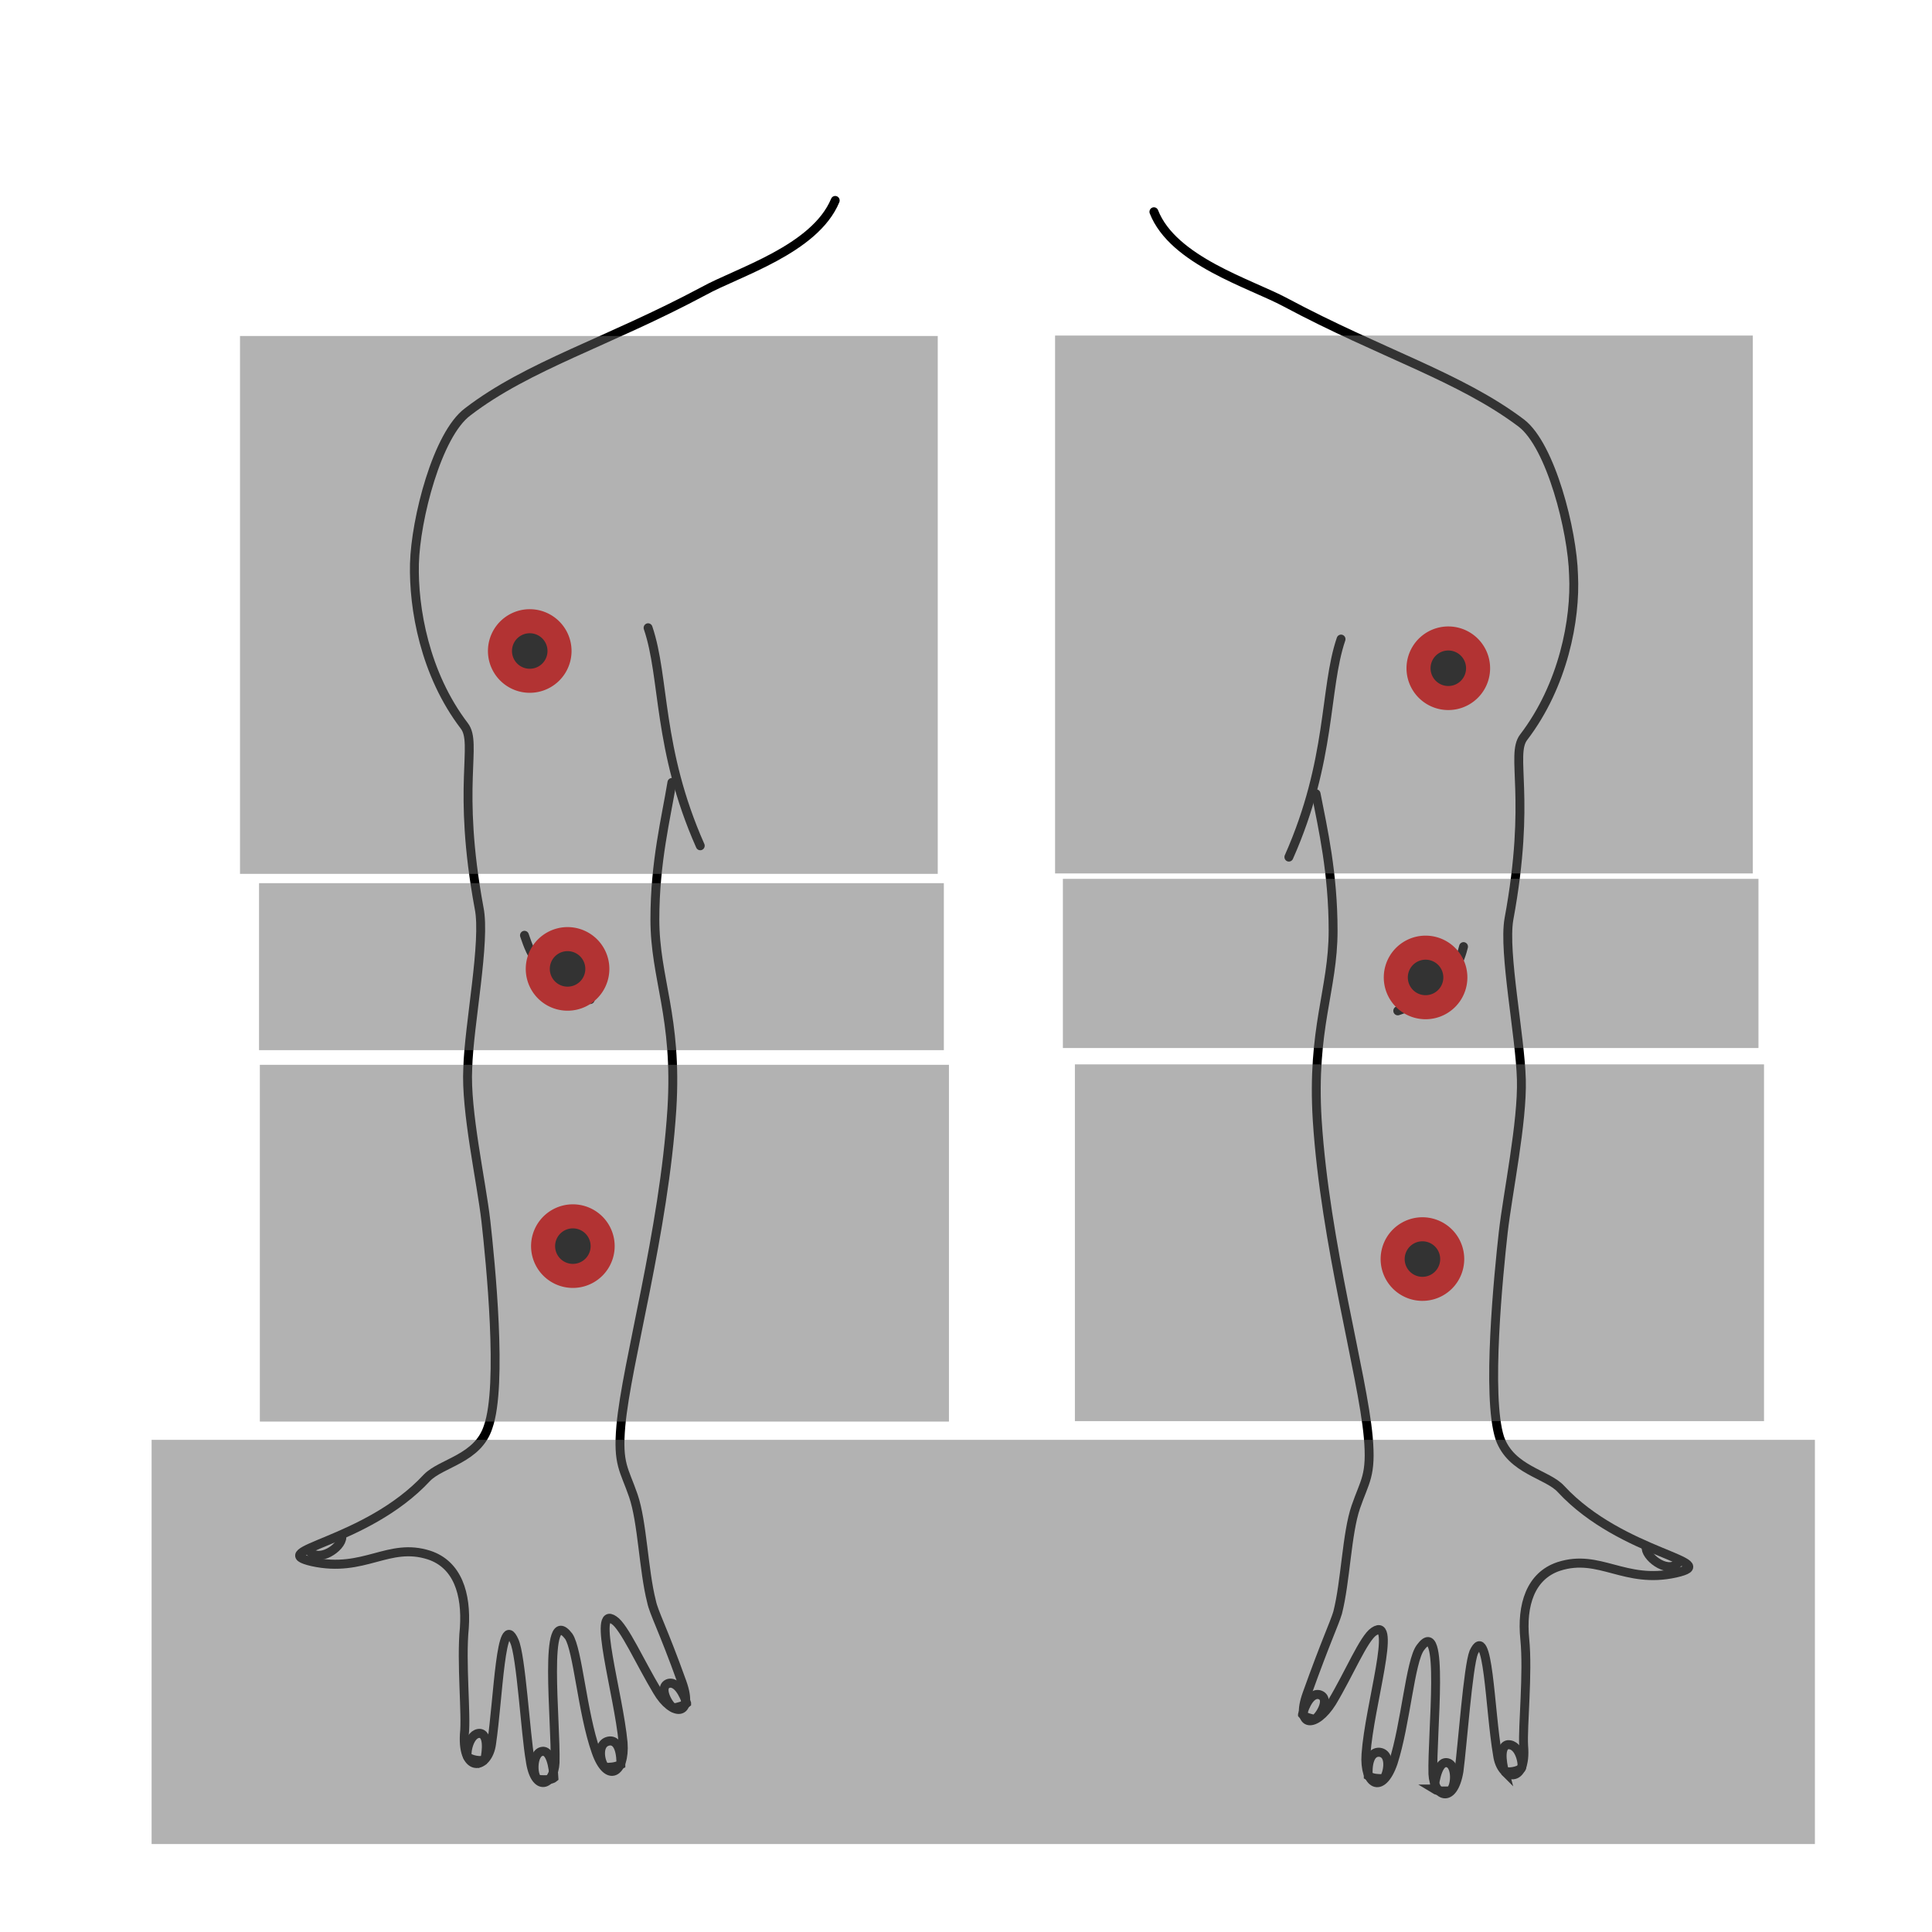 <?xml version="1.0" encoding="UTF-8" standalone="no"?>
<!-- Created with Inkscape (http://www.inkscape.org/) -->

<svg
   xmlns:dc="http://purl.org/dc/elements/1.1/"
   xmlns:cc="http://creativecommons.org/ns#"
   xmlns:rdf="http://www.w3.org/1999/02/22-rdf-syntax-ns#"
   xmlns:svg="http://www.w3.org/2000/svg"
   xmlns="http://www.w3.org/2000/svg"
   xmlns:sodipodi="http://sodipodi.sourceforge.net/DTD/sodipodi-0.dtd"
   xmlns:inkscape="http://www.inkscape.org/namespaces/inkscape"
   width="640"
   height="640"
   id="svg2"
   version="1.1"
   inkscape:version="0.48.4 r9939"
   sodipodi:docname="arme_aussen.svg">
  <defs
     id="defs4" />
  <sodipodi:namedview
     id="base"
     pagecolor="#ffffff"
     bordercolor="#666666"
     borderopacity="1.0"
     inkscape:pageopacity="0.0"
     inkscape:pageshadow="2"
     inkscape:zoom="0.49497475"
     inkscape:cx="168.2272"
     inkscape:cy="441.29767"
     inkscape:document-units="px"
     inkscape:current-layer="layer1"
     showgrid="false"
     inkscape:window-width="1172"
     inkscape:window-height="610"
     inkscape:window-x="225"
     inkscape:window-y="225"
     inkscape:window-maximized="0" />
  <g
     inkscape:label="Layer 1"
     inkscape:groupmode="layer"
     id="layer1"
     transform="translate(0,-412.362)">
    <g
       id="g3828"
       transform="matrix(0.982,0,0,1,1.776,0)">
      <path
         id="path2991"
         d="m 279.939,478.777 c -6.887,16.25 -32.902,23.749 -44.38,29.999 -32.137,16.874 -59.301,24.687 -79.578,39.999 -10.33,7.5 -17.599,35.624 -17.982,50.311 -0.383,14.687 3.443,36.561 16.834,53.748 4.591,5.937 -2.678,19.687 4.974,60.311 2.296,10.937 -3.443,38.749 -3.826,53.123 -0.765,14.062 4.591,37.499 6.121,50.623 1.53,13.437 5.739,54.373 0.765,68.123 -3.443,10.625 -15.686,11.875 -20.66,16.874 -20.66,21.874 -55.092,24.062 -38.641,27.812 17.599,3.75 25.633,-6.562 39.406,-2.187 9.565,3.125 12.625,12.812 11.86,24.062 -1.148,11.25 0.765,29.062 0,35.311 -0.765,13.125 8.034,11.562 9.182,3.125 2.296,-15.312 3.061,-44.374 7.652,-34.061 2.296,4.687 3.826,30.937 5.356,39.374 1.53,11.25 8.034,8.437 8.417,0.937 0.383,-13.437 -4.208,-53.123 4.591,-41.874 3.061,4.375 4.591,25.312 9.182,38.124 3.826,10.937 9.947,7.187 9.182,-2.812 -1.53,-16.249 -10.712,-45.936 -3.061,-40.624 3.443,2.187 8.799,14.062 14.538,23.437 4.974,8.437 12.625,8.75 8.417,-2.812 -6.504,-17.812 -9.565,-23.124 -10.33,-26.874 -2.678,-10.312 -3.061,-26.249 -6.121,-34.999 -3.061,-8.75 -5.356,-10.312 -4.208,-23.124 1.913,-20.937 14.538,-64.061 17.216,-104.997 1.913,-30.624 -5.739,-43.124 -5.739,-62.811 0,-19.062 3.826,-33.749 5.739,-45.311"
         style="fill:none;stroke:#000000;stroke-width:3;stroke-linecap:round;stroke-linejoin:miter;stroke-miterlimit:4;stroke-opacity:1;stroke-dasharray:none"
         class="nxlocs-body-lines"
         inkscape:connector-curvature="0" />
      <path
         id="path2993"
         d="m 216.812,620.335 c 5.739,16.562 3.061,39.999 17.599,72.185"
         style="fill:none;stroke:#000000;stroke-width:3;stroke-linecap:round;stroke-linejoin:miter;stroke-miterlimit:4;stroke-opacity:1;stroke-dasharray:none"
         class="nxlocs-body-lines"
         inkscape:connector-curvature="0" />
      <path
         id="path2995"
         d="m 175.111,722.207 c 1.148,2.812 3.826,15.312 22.19,21.249"
         style="fill:none;stroke:#000000;stroke-width:3;stroke-linecap:round;stroke-linejoin:miter;stroke-miterlimit:4;stroke-opacity:1;stroke-dasharray:none"
         class="nxlocs-body-lines"
         inkscape:connector-curvature="0" />
      <path
         id="path2997"
         d="m 102.419,925.951 c 3.061,4.375 11.095,-0.938 11.095,-4.375"
         style="fill:none;stroke:#000000;stroke-width:3;stroke-linecap:round;stroke-linejoin:miter;stroke-miterlimit:4;stroke-opacity:1;stroke-dasharray:none"
         class="nxlocs-body-lines"
         inkscape:connector-curvature="0" />
      <path
         id="path2999"
         d="m 161.72,995.324 c -1.53,0.625 -4.591,0 -5.739,-0.937 -0.765,-0.625 0.383,-8.125 4.208,-7.812 3.443,0.625 1.53,8.75 1.53,8.75 z"
         style="fill:none;stroke:#000000;stroke-width:3;stroke-linecap:round;stroke-linejoin:miter;stroke-miterlimit:4;stroke-opacity:1;stroke-dasharray:none"
         class="nxlocs-body-lines"
         inkscape:connector-curvature="0" />
      <path
         id="path3001"
         d="m 207.63,996.886 c -1.913,0.937 -3.826,0.937 -4.974,0.937 -1.53,0 -3.826,-8.125 1.148,-8.75 4.208,-0.312 3.826,7.812 3.826,7.812 z"
         style="fill:none;stroke:#000000;stroke-width:3;stroke-linecap:round;stroke-linejoin:miter;stroke-miterlimit:4;stroke-opacity:1;stroke-dasharray:none"
         class="nxlocs-body-lines"
         inkscape:connector-curvature="0" />
      <path
         id="path3003"
         d="m 185.058,1001.261 c -1.148,0.938 -3.826,0.625 -4.974,0.625 -2.296,0 -2.678,-9.062 1.148,-9.375 3.443,-0.312 3.826,8.75 3.826,8.75 z"
         style="fill:none;stroke:#000000;stroke-width:3;stroke-linecap:round;stroke-linejoin:miter;stroke-miterlimit:4;stroke-opacity:1;stroke-dasharray:none"
         class="nxlocs-body-lines"
         inkscape:connector-curvature="0" />
      <path
         id="path3005"
         d="m 229.82,976.574 c -1.148,0.938 -2.678,1.25 -4.208,1.562 -1.148,0.312 -5.739,-6.875 -1.913,-8.125 3.826,-0.938 6.121,6.562 6.121,6.562 z"
         style="fill:none;stroke:#000000;stroke-width:3;stroke-linecap:round;stroke-linejoin:miter;stroke-miterlimit:4;stroke-opacity:1;stroke-dasharray:none"
         class="nxlocs-body-lines"
         inkscape:connector-curvature="0" />
      <path
         id="path3007"
         d="m 387.446,482.527 c 6.504,16.25 32.52,23.749 44.38,29.999 32.137,16.874 58.918,24.687 79.578,39.999 9.947,7.5 17.216,35.624 17.599,50.311 0.765,14.687 -3.443,36.561 -16.834,53.748 -4.591,5.937 2.678,19.687 -4.974,60.311 -1.913,10.937 3.826,38.749 4.208,53.123 0.383,14.062 -4.591,37.499 -6.121,50.623 -1.53,13.437 -5.739,54.373 -1.148,68.123 3.826,10.625 16.069,11.875 20.66,16.874 20.66,21.874 55.475,24.062 38.641,27.812 -17.216,3.75 -25.633,-6.562 -39.406,-2.187 -9.565,3.125 -12.625,12.812 -11.478,24.062 1.148,11.25 -0.765,29.062 -0.383,35.311 1.148,13.125 -7.652,11.562 -8.799,3.125 -2.678,-15.312 -3.061,-44.374 -8.034,-34.061 -1.913,4.687 -3.826,30.937 -4.974,39.374 -1.913,11.25 -8.417,8.437 -8.799,0.938 -0.383,-13.437 4.208,-53.123 -4.208,-41.874 -3.443,4.375 -4.974,25.312 -9.182,38.124 -3.826,10.937 -9.947,7.187 -9.182,-2.812 1.148,-16.25 10.712,-45.936 2.678,-40.624 -3.443,2.187 -8.417,14.062 -14.156,23.437 -5.356,8.437 -12.625,8.75 -8.417,-2.812 6.504,-17.812 9.182,-23.124 10.33,-26.874 2.678,-10.312 3.061,-26.249 6.121,-34.999 3.061,-8.75 5.356,-10.312 4.208,-23.124 -1.913,-20.937 -14.538,-64.061 -17.216,-104.997 -1.913,-30.624 5.356,-43.124 5.356,-62.811 0,-19.062 -3.443,-33.749 -5.739,-45.311"
         style="fill:none;stroke:#000000;stroke-width:3;stroke-linecap:round;stroke-linejoin:miter;stroke-miterlimit:4;stroke-opacity:1;stroke-dasharray:none"
         class="nxlocs-body-lines"
         inkscape:connector-curvature="0" />
      <path
         id="path3009"
         d="m 450.572,624.085 c -5.739,16.562 -3.061,39.999 -17.599,72.185"
         style="fill:none;stroke:#000000;stroke-width:3;stroke-linecap:round;stroke-linejoin:miter;stroke-miterlimit:4;stroke-opacity:1;stroke-dasharray:none"
         class="nxlocs-body-lines"
         inkscape:connector-curvature="0" />
      <path
         id="path3011"
         d="m 491.892,725.957 c -0.765,2.812 -3.443,15.312 -22.19,21.249"
         style="fill:none;stroke:#000000;stroke-width:3;stroke-linecap:round;stroke-linejoin:miter;stroke-miterlimit:4;stroke-opacity:1;stroke-dasharray:none"
         class="nxlocs-body-lines"
         inkscape:connector-curvature="0" />
      <path
         id="path3013"
         d="m 564.583,929.701 c -3.061,4.375 -10.712,-0.937 -11.095,-4.375"
         style="fill:none;stroke:#000000;stroke-width:3;stroke-linecap:round;stroke-linejoin:miter;stroke-miterlimit:4;stroke-opacity:1;stroke-dasharray:none"
         class="nxlocs-body-lines"
         inkscape:connector-curvature="0" />
      <path
         id="path3015"
         d="m 505.665,999.073 c 1.53,0.625 4.591,0 5.739,-0.937 0.765,-0.625 -0.383,-8.125 -4.591,-7.812 -3.443,0.625 -1.148,8.75 -1.148,8.75 z"
         style="fill:none;stroke:#000000;stroke-width:3;stroke-linecap:round;stroke-linejoin:miter;stroke-miterlimit:4;stroke-opacity:1;stroke-dasharray:none"
         class="nxlocs-body-lines"
         inkscape:connector-curvature="0" />
      <path
         id="path3017"
         d="m 459.755,1000.636 c 1.53,0.937 3.443,0.937 4.974,0.937 1.148,0 3.443,-8.125 -1.148,-8.75 -4.591,-0.312 -3.826,7.812 -3.826,7.812 z"
         style="fill:none;stroke:#000000;stroke-width:3;stroke-linecap:round;stroke-linejoin:miter;stroke-miterlimit:4;stroke-opacity:1;stroke-dasharray:none"
         class="nxlocs-body-lines"
         inkscape:connector-curvature="0" />
      <path
         id="path3019"
         d="m 481.945,1005.011 c 1.53,0.937 4.208,0.625 4.974,0.625 2.296,0 3.061,-9.062 -0.765,-9.375 -3.443,-0.312 -4.208,8.75 -4.208,8.75 z"
         style="fill:none;stroke:#000000;stroke-width:3;stroke-linecap:round;stroke-linejoin:miter;stroke-miterlimit:4;stroke-opacity:1;stroke-dasharray:none"
         class="nxlocs-body-lines"
         inkscape:connector-curvature="0" />
      <path
         id="path3021"
         d="m 437.565,980.324 c 0.765,0.938 2.678,1.25 3.826,1.562 1.148,0.312 6.121,-6.875 1.913,-8.125 -3.826,-0.938 -5.739,6.562 -5.739,6.562 z"
         style="fill:none;stroke:#000000;stroke-width:3;stroke-linecap:round;stroke-linejoin:miter;stroke-miterlimit:4;stroke-opacity:1;stroke-dasharray:none"
         class="nxlocs-body-lines"
         inkscape:connector-curvature="0" />
    </g>
    <path
       sodipodi:type="arc"
       style="fill-opacity:1;stroke:#ff0000;stroke-width:15;stroke-miterlimit:4;stroke-opacity:1;stroke-dasharray:none"
       id="marker_407"
       class="nxlocs-marker"
       sodipodi:cx="117.14286"
       sodipodi:cy="867.19153"
       sodipodi:rx="18.571428"
       sodipodi:ry="18.571428"
       d="m 135.714,867.192 a 18.571,18.571 0 1 1 -37.143,0 18.571,18.571 0 1 1 37.143,0 z"
       transform="matrix(0.531,0.01,-0.01,0.531,134.482,271.672)"
       inkscape:label="ellenbogen_li" />
    <path
       sodipodi:type="arc"
       style="fill-opacity:1;stroke:#ff0000;stroke-width:15;stroke-miterlimit:4;stroke-opacity:1;stroke-dasharray:none"
       id="marker_408"
       class="nxlocs-marker"
       sodipodi:cx="117.14286"
       sodipodi:cy="867.19153"
       sodipodi:rx="18.571428"
       sodipodi:ry="18.571428"
       d="m 135.714,867.192 a 18.571,18.571 0 1 1 -37.143,0 18.571,18.571 0 1 1 37.143,0 z"
       transform="matrix(0.531,0.01,-0.01,0.531,418.711,274.501)"
       inkscape:label="ellenbogen_re" />
    <rect
       style="opacity:0.5;fill:#666666;fill-opacity:1;stroke:none"
       id="link_haende_aussen"
       width="550.992"
       height="133.895"
       x="-601.21"
       y="889.329"
       inkscape:label=""
       transform="scale(-1,1)" />
    <rect
       style="opacity:0.5;fill:#666666;fill-opacity:1;stroke:none"
       id="link_408"
       width="230.421"
       height="56.038"
       x="-582.516"
       y="703.492"
       inkscape:label="ellenbogen_re"
       transform="scale(-1,1)" />
    <rect
       style="opacity:0.5;fill:#666666;fill-opacity:1;stroke:none"
       id="link_407"
       width="226.849"
       height="55.324"
       x="-312.659"
       y="704.92"
       inkscape:label="ellenbogen_li"
       transform="scale(-1,1)" />
    <path
       sodipodi:type="arc"
       style="fill-opacity:1;stroke:#ff0000;stroke-width:15;stroke-miterlimit:4;stroke-opacity:1;stroke-dasharray:none"
       id="marker_403"
       class="nxlocs-marker"
       sodipodi:cx="117.14286"
       sodipodi:cy="867.19153"
       sodipodi:rx="18.571428"
       sodipodi:ry="18.571428"
       d="m 135.714,867.192 a 18.571,18.571 0 1 1 -37.143,0 18.571,18.571 0 1 1 37.143,0 z"
       transform="matrix(0.531,0.01,-0.01,0.531,121.954,166.364)"
       inkscape:label="oberarm_li_aussen" />
    <path
       sodipodi:type="arc"
       style="fill-opacity:1;stroke:#ff0000;stroke-width:15;stroke-miterlimit:4;stroke-opacity:1;stroke-dasharray:none"
       id="marker_404"
       class="nxlocs-marker"
       sodipodi:cx="117.14286"
       sodipodi:cy="867.19153"
       sodipodi:rx="18.571428"
       sodipodi:ry="18.571428"
       d="m 135.714,867.192 a 18.571,18.571 0 1 1 -37.143,0 18.571,18.571 0 1 1 37.143,0 z"
       transform="matrix(0.531,0.01,-0.01,0.531,426.24,172.078)"
       inkscape:label="oberarm_re_aussen" />
    <path
       sodipodi:type="arc"
       style="fill-opacity:1;stroke:#ff0000;stroke-width:15;stroke-miterlimit:4;stroke-opacity:1;stroke-dasharray:none"
       id="marker_411"
       class="nxlocs-marker"
       sodipodi:cx="117.14286"
       sodipodi:cy="867.19153"
       sodipodi:rx="18.571428"
       sodipodi:ry="18.571428"
       d="m 135.714,867.192 a 18.571,18.571 0 1 1 -37.143,0 18.571,18.571 0 1 1 37.143,0 z"
       transform="matrix(0.531,0.01,-0.01,0.531,136.24,363.507)"
       inkscape:label="unterarm_li_aussen" />
    <path
       sodipodi:type="arc"
       style="fill-opacity:1;stroke:#ff0000;stroke-width:15;stroke-miterlimit:4;stroke-opacity:1;stroke-dasharray:none"
       id="marker_412"
       class="nxlocs-marker"
       sodipodi:cx="117.14286"
       sodipodi:cy="867.19153"
       sodipodi:rx="18.571428"
       sodipodi:ry="18.571428"
       d="m 135.714,867.192 a 18.571,18.571 0 1 1 -37.143,0 18.571,18.571 0 1 1 37.143,0 z"
       transform="matrix(0.531,0.01,-0.01,0.531,417.668,367.793)"
       inkscape:label="unterarm_re_aussen" />
    <rect
       style="opacity:0.5;fill:#666666;fill-opacity:1;stroke:none"
       id="link_403"
       width="231.135"
       height="178.181"
       x="-310.641"
       y="523.664"
       inkscape:label="oberarm_li_aussen"
       transform="scale(-1,1)" />
    <rect
       style="opacity:0.5;fill:#666666;fill-opacity:1;stroke:none"
       id="link_411"
       width="228.278"
       height="118.181"
       x="-314.355"
       y="765.092"
       inkscape:label="unterarm_li_aussen"
       transform="scale(-1,1)" />
    <rect
       style="opacity:0.5;fill:#666666;fill-opacity:1;stroke:none"
       id="link_404"
       width="231.135"
       height="178.181"
       x="-580.641"
       y="523.521"
       inkscape:label="oberarm_re_aussen"
       transform="scale(-1,1)" />
    <rect
       style="opacity:0.5;fill:#666666;fill-opacity:1;stroke:none"
       id="link_412"
       width="228.278"
       height="118.181"
       x="-584.355"
       y="764.949"
       inkscape:label="unterarm_re_aussen"
       transform="scale(-1,1)" />
  </g>
</svg>
